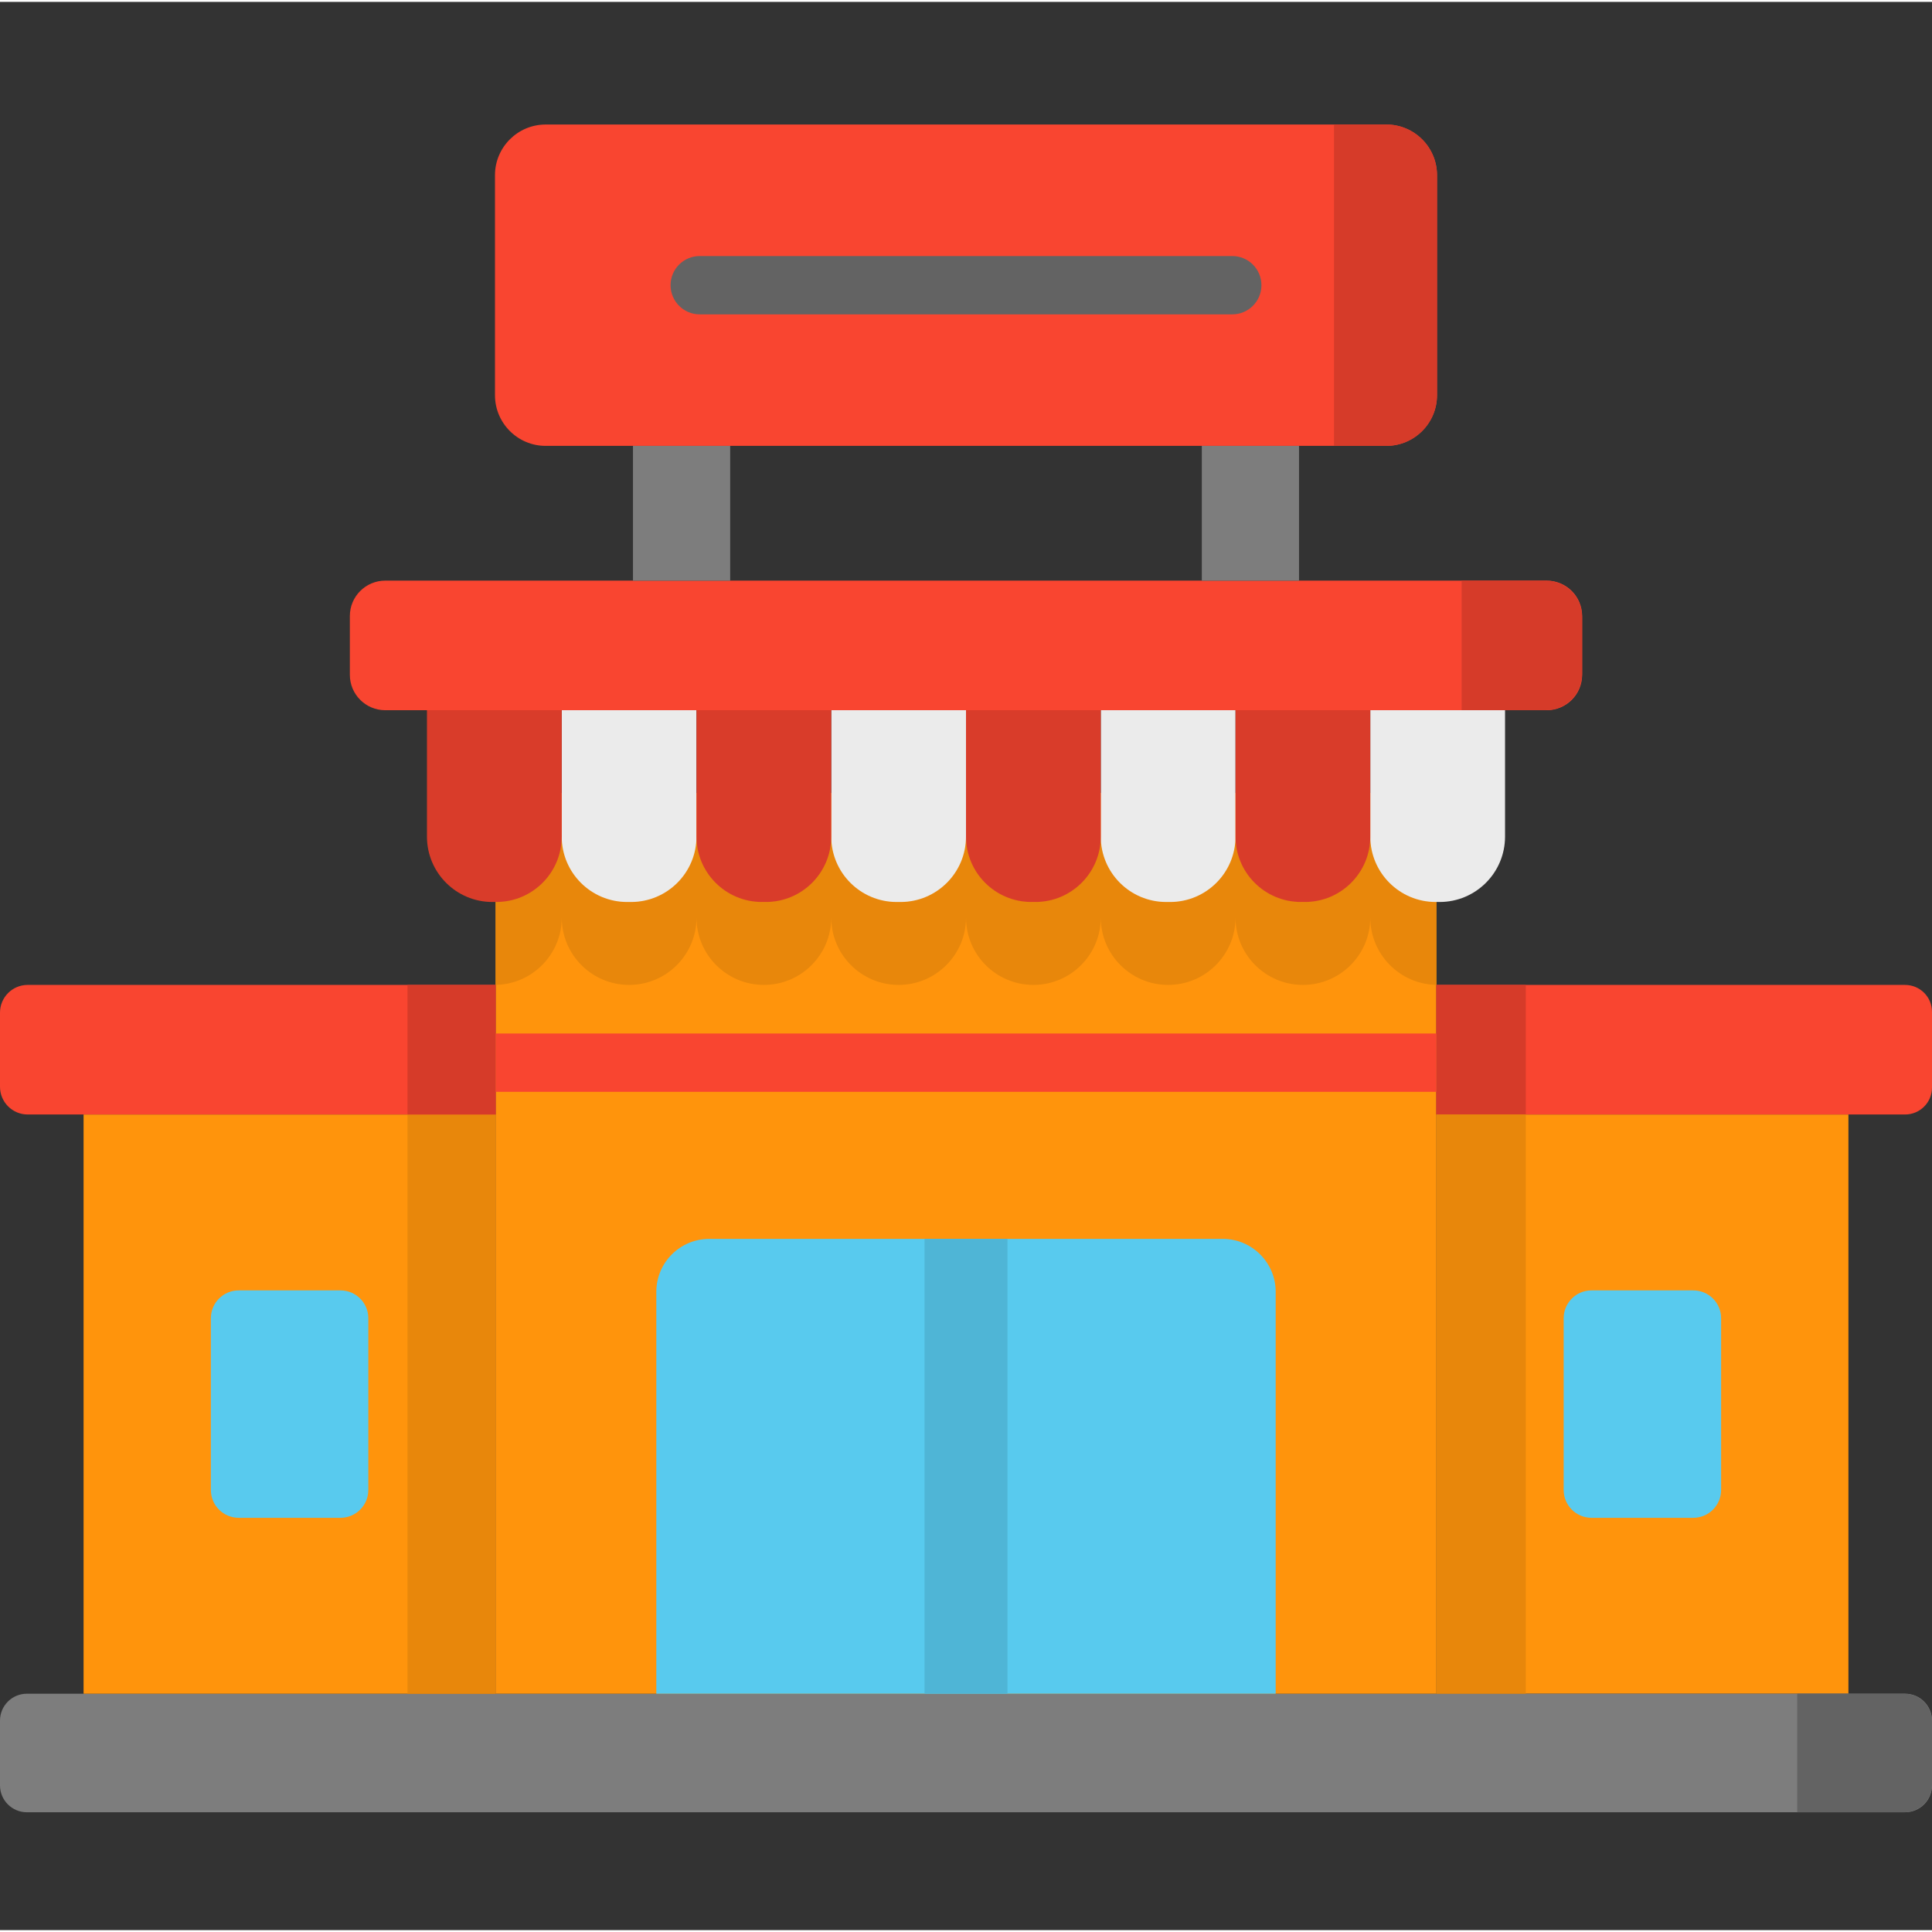 <svg height="512pt" viewBox="0 -32 512 511" width="512pt" xmlns="http://www.w3.org/2000/svg"><rect x="0" y="-32" width="512" height="511" fill="#333333" stroke="none"/><path d="m380.652 262.852h109.199v153.496h-109.199zm0 0" fill="#ff940c"/><path d="m504.875 447.77h-497.75c-3.934 0-7.125-3.191-7.125-7.125v-17.168c0-3.938 3.191-7.125 7.125-7.125h497.75c3.934 0 7.125 3.188 7.125 7.125v17.168c0 3.934-3.191 7.125-7.125 7.125zm0 0" fill="#7d7d7d"/><path d="m476.285 416.352v31.418h28.375c4.055 0 7.34-3.285 7.34-7.34v-16.738c0-4.055-3.285-7.34-7.34-7.34zm0 0" fill="#636363"/><path d="m22.148 262.852h109.199v153.5h-109.199zm0 0" fill="#ff940c"/><path d="m107.996 262.852h23.352v153.5h-23.352zm0 0" fill="#e8870b"/><path d="m409.91 155.715h-307.82c-5.176 0-9.375-4.199-9.375-9.375v-15.59c0-5.18 4.199-9.375 9.375-9.375h307.816c5.18 0 9.375 4.195 9.375 9.375v15.59c.004 5.176-4.195 9.375-9.371 9.375zm0 0" fill="#f94530"/><path d="m387.348 121.375v34.34h22.277c5.336 0 9.66-4.324 9.66-9.66v-15.023c0-5.332-4.324-9.656-9.66-9.656zm0 0" fill="#d63b29"/><path d="m131.348 177.637v238.715h249.305v-238.715zm0 0" fill="#ff940c"/><path d="m90.234 369.734h-26.973c-4.074 0-7.375-3.301-7.375-7.375v-45.516c0-4.074 3.301-7.375 7.375-7.375h26.973c4.074 0 7.375 3.301 7.375 7.375v45.516c0 4.074-3.301 7.375-7.375 7.375zm0 0" fill="#58caee"/><path d="m380.652 262.852h124.223c3.934 0 7.125-3.188 7.125-7.125v-20.086c0-3.938-3.191-7.125-7.125-7.125h-124.223zm0 0" fill="#f94530"/><path d="m380.652 228.512h23.695v34.34h-23.695zm0 0" fill="#d63b29"/><path d="m421.766 369.734h26.973c4.07 0 7.375-3.301 7.375-7.375v-45.516c0-4.074-3.305-7.375-7.375-7.375h-26.973c-4.074 0-7.375 3.301-7.375 7.375v45.516c0 4.074 3.301 7.375 7.375 7.375zm0 0" fill="#58caee"/><path d="m363.141 188.68c0 9.859-7.996 17.855-17.859 17.855-9.859 0-17.855-7.996-17.855-17.855 0 9.859-7.992 17.855-17.855 17.855-9.859 0-17.855-7.996-17.855-17.855 0 9.859-7.996 17.855-17.855 17.855-9.863 0-17.855-7.996-17.855-17.855 0 9.859-7.996 17.855-17.855 17.855-9.863 0-17.859-7.996-17.859-17.855 0 9.859-7.992 17.855-17.855 17.855-9.859 0-17.855-7.996-17.855-17.855 0 9.859-7.992 17.855-17.855 17.855-9.863 0-17.855-7.996-17.855-17.855 0 9.746-7.812 17.652-17.512 17.84v21.988c9.703-.184 17.512-8.105 17.512-17.852 0 9.863 7.996 17.855 17.855 17.855 9.863 0 17.855-7.996 17.855-17.855 0 9.863 7.996 17.855 17.855 17.855 9.863 0 17.855-7.996 17.855-17.855 0 9.863 7.996 17.855 17.859 17.855 9.859 0 17.855-7.996 17.855-17.855 0 9.863 7.992 17.855 17.855 17.855s17.855-7.996 17.855-17.855c0 9.863 7.996 17.855 17.855 17.855 9.863 0 17.855-7.996 17.855-17.855 0 9.863 7.996 17.855 17.855 17.855 9.863 0 17.859-7.996 17.859-17.855 0 9.746 7.809 17.668 17.512 17.852v-21.988c-9.703-.184-17.512-8.094-17.512-17.84zm0 0" fill="#e8870b"/><path d="m338.07 416.352h-164.141v-106.492c0-7.754 6.285-14.043 14.043-14.043h136.059c7.754 0 14.039 6.289 14.039 14.043zm0 0" fill="#58caee"/><path d="m266.988 416.352c0-15.082 0-105.438 0-120.531h-21.977v120.531zm0 0" fill="#4fb5d6"/><path d="m167.242 206.535h-1.047c-9.574 0-17.332-7.758-17.332-17.332v-33.488h35.711v33.488c0 9.574-7.762 17.332-17.332 17.332zm0 0" fill="#ebebeb"/><path d="m131.527 206.535h-1.047c-9.57 0-17.332-7.758-17.332-17.332v-33.488h35.715v33.488c-.004 9.574-7.762 17.332-17.336 17.332zm0 0" fill="#d93c2a"/><path d="m238.668 206.535h-1.047c-9.574 0-17.332-7.758-17.332-17.332v-33.488h35.711v33.488c0 9.574-7.762 17.332-17.332 17.332zm0 0" fill="#ebebeb"/><path d="m202.953 206.535h-1.047c-9.57 0-17.332-7.758-17.332-17.332v-33.488h35.715v33.488c-.004 9.574-7.762 17.332-17.336 17.332zm0 0" fill="#d93c2a"/><path d="m310.094 206.535h-1.047c-9.574 0-17.332-7.758-17.332-17.332v-33.488h35.711v33.488c0 9.574-7.762 17.332-17.332 17.332zm0 0" fill="#ebebeb"/><path d="m274.379 206.535h-1.043c-9.574 0-17.336-7.758-17.336-17.332v-33.488h35.715v33.488c0 9.574-7.762 17.332-17.336 17.332zm0 0" fill="#d93c2a"/><path d="m381.52 206.535h-1.047c-9.574 0-17.332-7.758-17.332-17.332v-33.488h35.711v33.488c0 9.574-7.762 17.332-17.332 17.332zm0 0" fill="#ebebeb"/><path d="m345.805 206.535h-1.043c-9.574 0-17.336-7.758-17.336-17.332v-33.488h35.715v33.488c0 9.574-7.762 17.332-17.336 17.332zm0 0" fill="#d93c2a"/><path d="m167.746 85.66h25.758v35.715h-25.758zm0 0" fill="#7d7d7d"/><path d="m318.496 85.66h25.758v35.715h-25.758zm0 0" fill="#7d7d7d"/><path d="m131.176 13.934v58.293c0 7.418 6.016 13.434 13.434 13.434h222.777c7.422 0 13.438-6.016 13.438-13.434v-58.293c0-7.418-6.016-13.434-13.438-13.434h-222.773c-7.422 0-13.438 6.016-13.438 13.434zm0 0" fill="#f94530"/><path d="m353.523.5v85.16h13.867c7.418 0 13.434-6.016 13.434-13.434v-58.293c0-7.418-6.016-13.434-13.434-13.434zm0 0" fill="#d63b29"/><path d="m0 235.852v19.66c0 4.055 3.285 7.34 7.34 7.34h124.008v-34.34h-124.008c-4.055 0-7.34 3.289-7.34 7.34zm0 0" fill="#f94530"/><path d="m107.996 228.512h23.352v34.34h-23.352zm0 0" fill="#d63b29"/><path d="m380.652 262.852h23.695v153.496h-23.695zm0 0" fill="#e8870b"/><path d="m326.566 50.809h-141.133c-4.27 0-7.727-3.461-7.727-7.727 0-4.27 3.457-7.727 7.727-7.727h141.133c4.27 0 7.727 3.457 7.727 7.727 0 4.266-3.457 7.727-7.727 7.727zm0 0" fill="#636363"/><path d="m131.348 241.391h249.305v15.453h-249.305zm0 0" fill="#f94530"/></svg>